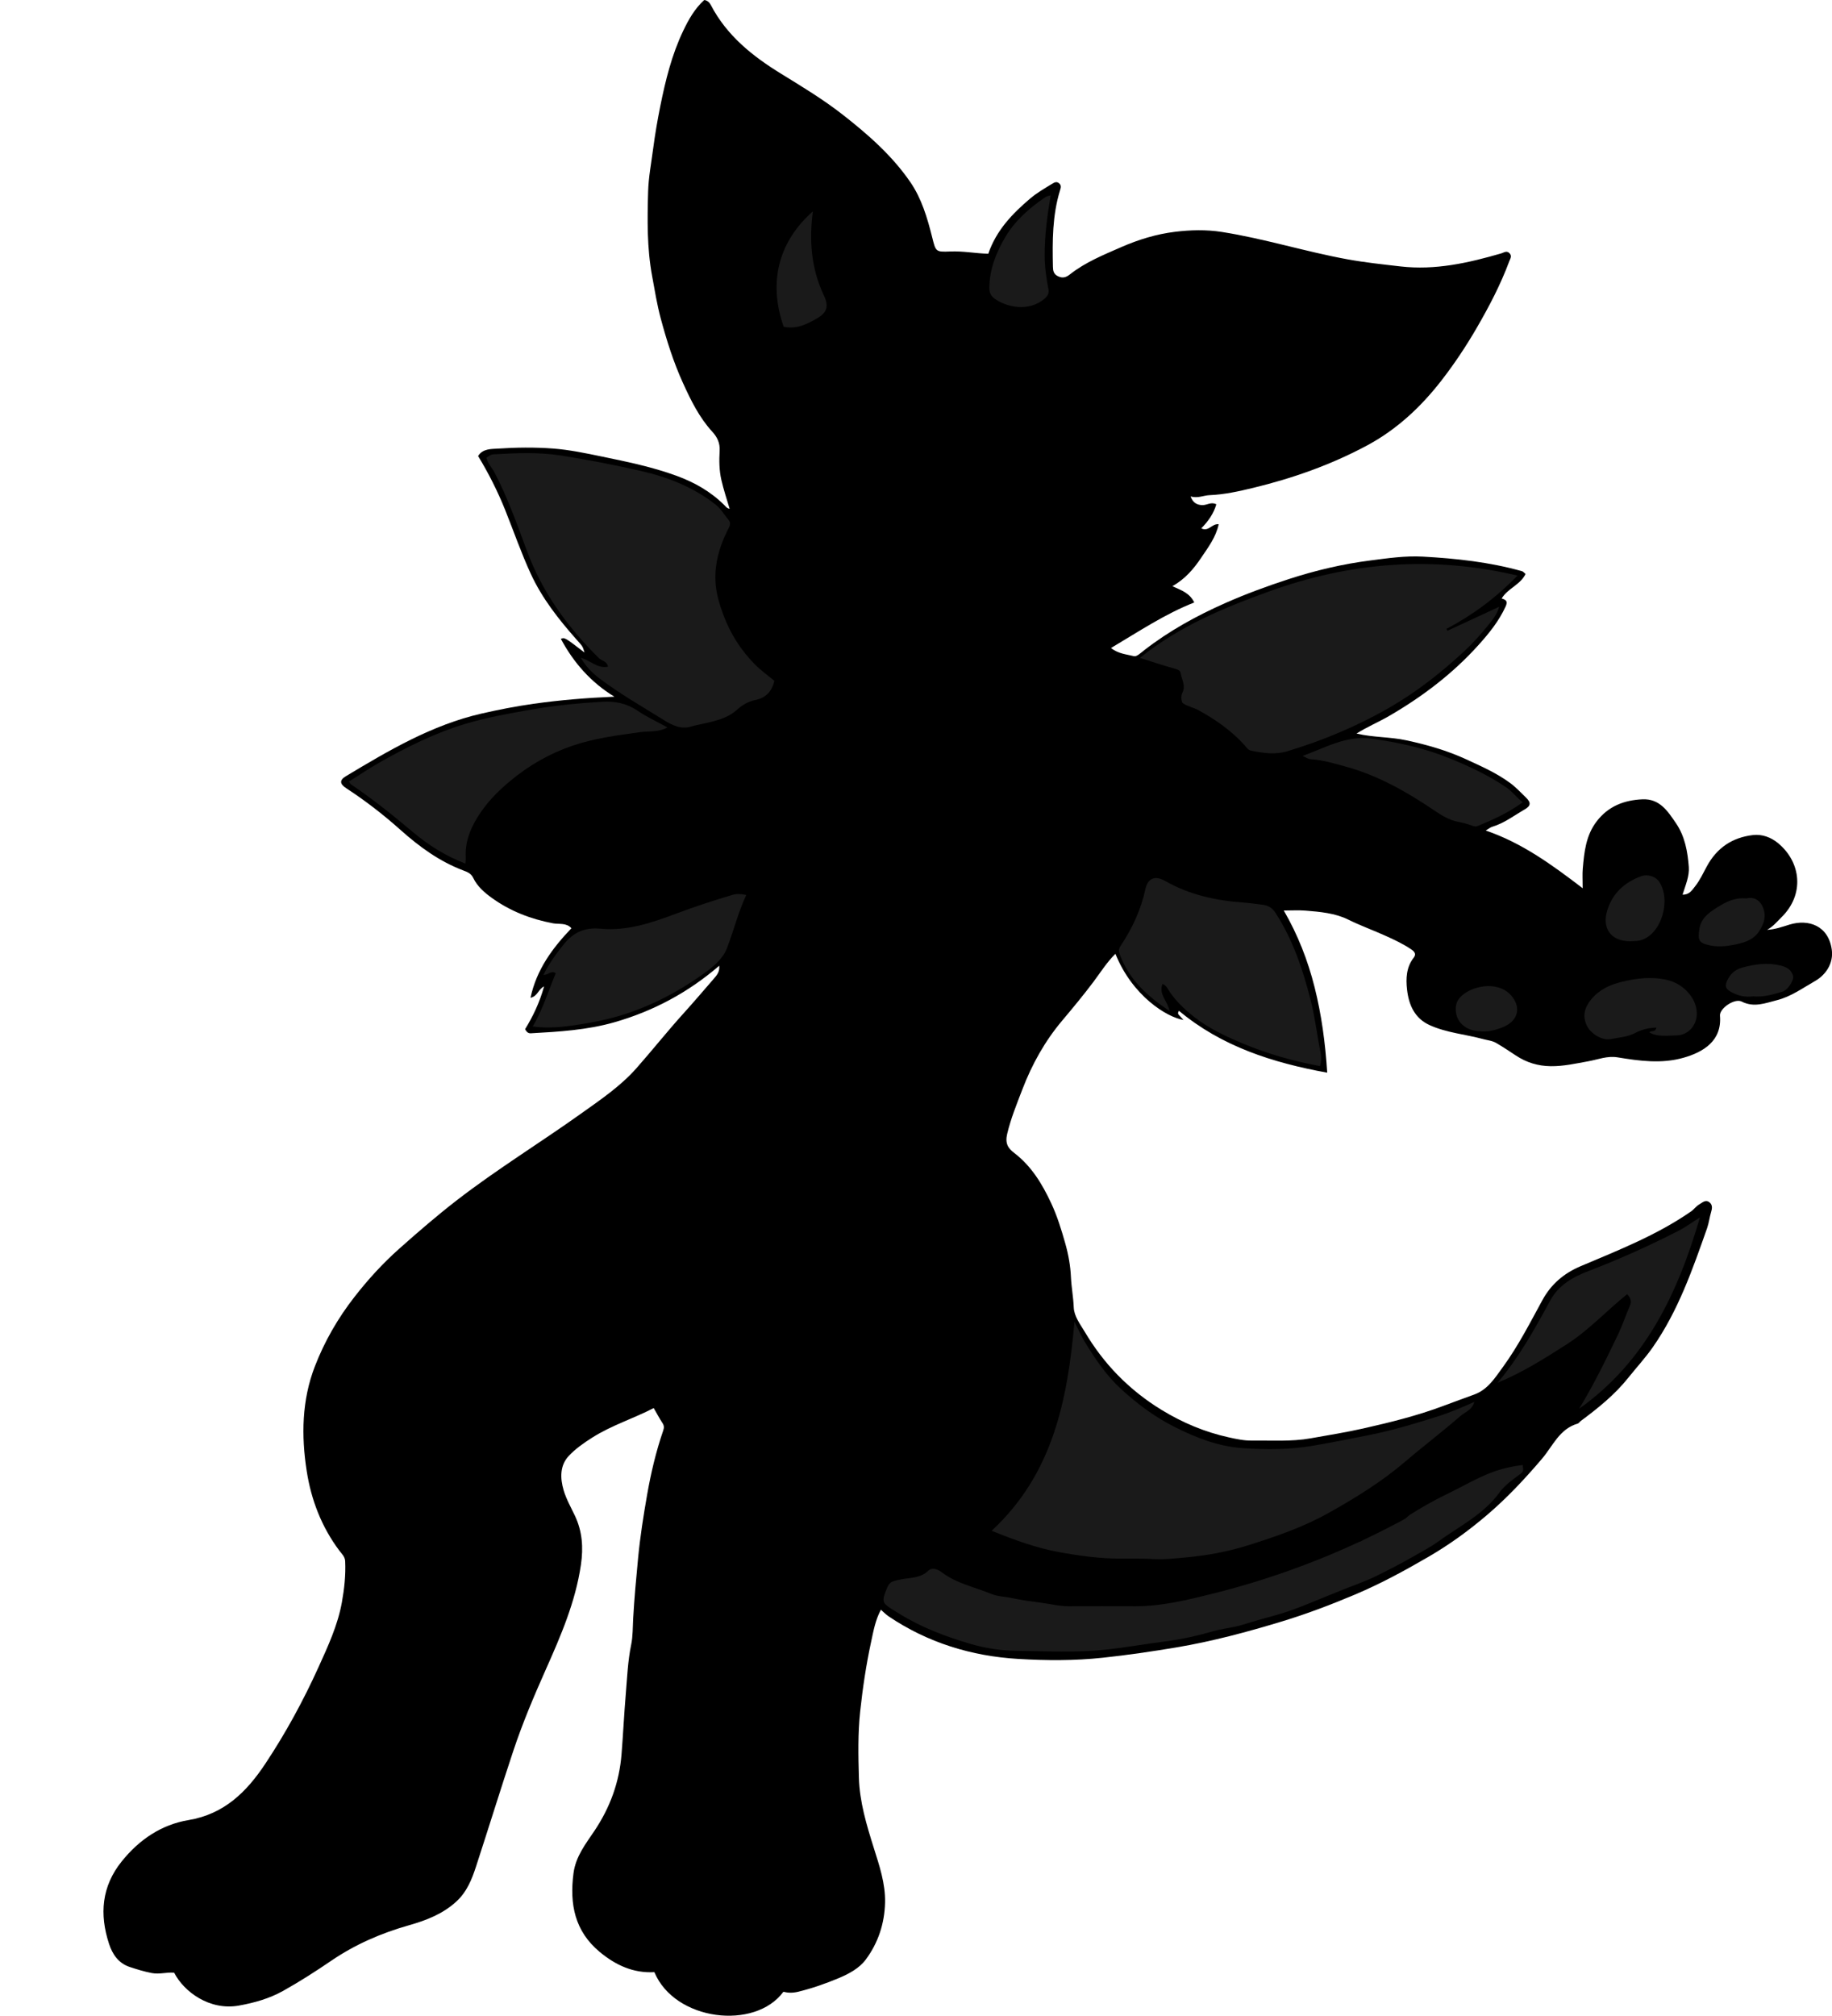 <?xml version="1.0" encoding="utf-8"?>
<!-- Generator: Adobe Illustrator 24.0.2, SVG Export Plug-In . SVG Version: 6.00 Build 0)  -->
<svg version="1.1" id="Layer_1" xmlns="http://www.w3.org/2000/svg" xmlns:xlink="http://www.w3.org/1999/xlink" x="0px" y="0px"
	 viewBox="0 0 895.54 984.98" style="enable-background:new 0 0 895.54 984.98;" xml:space="preserve">
<style type="text/css">
	.st0{fill:#1A1A1A;}
</style>
<g>
	<path d="M85.14,963.95c-3.55-0.37-7.12,0.89-10.94,0.16c-3.72-0.71-7.23-1.8-10.78-2.97c-5.56-1.83-8.49-6.29-10.13-11.32
		c-4.7-14.39-3.68-28,6.24-40.31c8.55-10.6,19.35-17.93,32.61-20.14c17.49-2.92,28.45-13.82,37.57-27.56
		c9.96-15,18.56-30.79,25.99-47.18c4.63-10.21,9.39-20.45,11.41-31.61c1.2-6.65,1.94-13.37,1.62-20.17
		c-0.1-2.21-1.67-3.59-2.78-5.06c-8.74-11.62-13.83-24.86-16.02-38.98c-2.68-17.22-2.42-34.57,3.97-51.1
		c4.72-12.21,11.22-23.53,19.34-33.94c6.64-8.53,13.9-16.48,21.93-23.61c9.19-8.17,18.49-16.21,28.26-23.76
		c19.56-15.1,40.6-27.98,60.68-42.3c9.49-6.76,19.22-13.33,27.01-22.14c7.84-8.87,15.2-18.16,23.14-26.93
		c4.98-5.5,9.78-11.15,14.64-16.75c1.54-1.77,2.96-3.44,2.69-6.39c-15.29,13.17-32.39,22.24-51.28,27.64
		c-13.28,3.8-27.1,4.62-40.86,5.38c-1.12,0.06-1.9-0.47-2.78-1.99c3.75-6.1,7.07-12.88,9.3-20.94c-2.92,1.48-3.15,4.84-6.64,5.58
		c2.95-13.76,10.65-24.21,20-33.98c-2.45-2.79-6.1-1.87-8.99-2.41c-10.94-2.07-21.02-5.99-29.98-12.46
		c-3.56-2.57-7.08-5.61-9.04-9.75c-1.07-2.26-3.08-2.95-4.93-3.65c-11.67-4.44-21.49-11.62-30.71-19.86
		c-8.31-7.42-17.13-14.23-26.47-20.32c-3.09-2.01-3.37-3.9-0.19-5.81c21-12.61,42.08-25.07,66.32-30.63
		c8.42-1.93,16.9-3.58,25.47-4.79c13.02-1.84,26.09-2.9,39.52-3.47c-11.48-6.99-19.93-16.63-26.17-28.27
		c1.88-0.74,1.88-0.74,11.57,6.69c-0.92-3.24-1.12-3.19-3.92-6.35c-8.69-9.83-16.79-20.05-22.35-32.11
		c-4.71-10.22-8.37-20.85-12.55-31.27c-3.67-9.12-8.04-17.79-13.2-26.28c2.27-3.68,6.47-3.42,9.64-3.63
		c8.96-0.6,18.02-0.71,26.97-0.04c7.94,0.59,15.84,2.25,23.67,3.87c12.43,2.57,24.88,5.1,36.85,9.5c8.71,3.2,16.61,7.69,23.23,14.28
		c0.67,0.67,1.22,1.56,2.59,1.79c-1.41-4.75-2.94-9.33-4.02-14.04c-1.1-4.76-1.13-9.53-0.86-14.3c0.22-3.78-1.16-6.67-3.57-9.29
		c-6.42-6.98-10.51-15.4-14.37-23.87c-4.59-10.08-7.92-20.63-10.81-31.34c-1.87-6.95-3-14.02-4.29-21.07
		c-2.5-13.6-2.31-27.36-1.92-41.08c0.2-7.01,1.55-13.99,2.46-20.97c0.92-6.98,2.1-13.9,3.49-20.78
		c2.55-12.59,5.58-25.04,11.18-36.76c2.71-5.68,5.71-10.96,10.33-15.12c1.73,0.3,2.63,1.4,3.22,2.51
		c7.79,14.92,20.32,24.93,34.3,33.52c10.28,6.32,20.62,12.57,30.15,20.02c12.39,9.68,24.24,20.06,33.14,33.09
		c5.43,7.95,8.22,17.35,10.56,26.71c1.78,7.09,1.65,7.36,8.79,7.05c6.29-0.28,12.48,0.95,18.66,1.11c3.94-11.49,11.78-19.6,20.5-27
		c3.24-2.75,6.93-4.87,10.55-7.09c1.27-0.77,2.29-1.38,3.54-0.36c1.21,1,0.9,2.1,0.46,3.54c-3.73,12.16-3.73,24.7-3.45,37.25
		c0.04,1.95,0.32,3.67,2.6,4.71c2.37,1.08,4.01,0.37,5.75-1c7.54-5.93,16.34-9.48,25.02-13.28c8.42-3.69,17.16-6.36,26.21-7.48
		c7.57-0.94,15.36-1.13,22.89,0.04c20.77,3.24,40.89,9.64,61.54,13.39c8.5,1.55,17.19,2.46,25.82,3.46
		c17.1,1.98,33.19-1.69,49.27-6.34c1.41-0.41,2.65-1.52,4.06-0.13c1.4,1.39,0.42,2.63-0.11,4.04c-4.23,11.37-9.83,22.04-15.9,32.51
		c-5.17,8.91-10.86,17.46-17.17,25.6c-10.09,13.02-21.92,24.05-36.5,31.86c-17.6,9.43-36.3,16.01-55.65,20.69
		c-6.96,1.68-14.01,3.26-21.26,3.55c-2.94,0.12-5.73,1.65-9.27,0.63c1.16,3.26,3.37,4.17,5.75,4.24c2.21,0.06,4.33-1.75,6.83-0.4
		c-1.27,4.45-3.84,8.15-7.35,11.76c3.68,1.77,5.09-2.38,8.51-2.03c-1.35,6.37-5.24,11.44-8.61,16.46
		c-3.53,5.26-7.72,10.26-14.02,13.83c4.37,2.01,8.42,3.27,10.68,7.95c-14.27,5.59-27.03,14.14-40.7,22.25
		c3.65,2.89,7.67,3.08,11.26,4c1.31,0.33,3.36-1.67,4.89-2.85c12.19-9.48,25.55-16.84,39.67-23.09c10.17-4.5,20.54-8.31,31.07-11.73
		c13.04-4.24,26.34-7.39,39.97-9.12c8.51-1.08,17.03-2.35,25.59-1.87c16.35,0.92,32.63,2.66,48.48,7.13
		c0.58,0.16,1.03,0.79,1.73,1.35c-2.54,5.3-8.71,7.02-11.69,11.98c2,0.63,3.16,1.2,1.94,3.9c-3.25,7.14-8.11,13.12-13.22,18.8
		c-12.63,14.04-27.53,25.33-43.87,34.79c-5.07,2.94-10.5,5.18-15.79,8.51c8.22,1.94,16.37,1.59,24.29,3.29
		c10.09,2.17,19.94,4.98,29.25,9.27c7.4,3.41,14.91,6.71,21.58,11.62c2.85,2.1,5.15,4.64,7.64,7.03c2.58,2.49,2.52,4.08-0.56,5.86
		c-5.2,2.99-10.02,6.75-15.91,8.5c-0.87,0.26-1.63,0.92-3.14,1.81c17.66,6.03,32.13,16.54,47.4,28.21c0-4.12-0.2-6.88,0.04-9.6
		c0.7-8.16,1.54-16.26,6.83-23.13c5.68-7.38,13.35-10.32,22.32-10.73c8.54-0.39,12.47,5.94,16.42,11.7
		c4.34,6.33,5.7,13.89,6.26,21.38c0.33,4.5-1.61,8.88-3.05,13.51c3.3,0.1,4.62-2.16,6.13-4.07c2.34-2.96,3.94-6.42,5.7-9.69
		c4.94-9.16,12.51-14.18,22.57-15.36c4.46-0.52,8.82,1.07,12.31,3.97c11.27,9.35,13.01,25.05,1.64,36.2
		c-2.21,2.17-4.16,4.61-7.01,6.13c3.92-0.17,7.41-1.47,10.94-2.55c9.27-2.82,19.03,0.46,20.67,12.3c0.89,6.46-2.79,12.22-8.22,15.3
		c-6.02,3.42-11.82,7.65-18.66,9.36c-5.58,1.4-11.11,3.72-17.18,0.65c-3.44-1.74-10.92,3.34-10.61,6.93
		c1.05,12.28-8.15,17.79-17.87,20.54c-10.72,3.03-21.49,1.55-32.12-0.2c-5.14-0.85-9.55,1.04-14.23,1.88
		c-6.14,1.1-12.15,2.5-18.49,2.43c-6.31-0.08-11.86-1.79-17.07-5.23c-3.12-2.06-6.24-4.15-9.49-6.05c-2.12-1.24-4.22-1.34-6.38-1.93
		c-8.76-2.4-17.98-3.07-26.34-6.89c-7.36-3.37-10.15-10-10.98-17.39c-0.6-5.36-0.38-10.86,3.25-15.52c1.36-1.74,0.46-2.95-1.16-4.05
		c-3.95-2.68-8.26-4.7-12.56-6.64c-6.06-2.74-12.31-4.98-18.33-7.96c-6.38-3.15-13.79-3.8-20.96-4.37
		c-3.27-0.26-6.58-0.04-10.49-0.04c6.85,11.79,11.79,24.4,15.1,37.62c3.34,13.35,5.19,26.92,6.13,41.62
		c-26.74-4.87-51.55-12.8-72.45-30.22c-0.97,1.37-0.13,1.88,0.38,2.47c0.54,0.62,1.11,1.22,1.8,1.97
		c-8.08-1.27-25-11.72-33.26-32.31c-4.26,4.21-7.35,9.21-10.84,13.84c-4.84,6.42-9.96,12.61-15.12,18.73
		c-8.56,10.15-14.85,21.47-19.55,33.75c-2.73,7.13-5.62,14.15-7.4,21.68c-1.11,4.66,0.43,7.01,3.37,9.25
		c8.44,6.44,13.7,15.11,18.11,24.54c2.99,6.39,5.03,13.05,6.94,19.8c1.52,5.37,2.5,10.9,2.75,16.37c0.23,4.96,1.17,9.82,1.37,14.78
		c0.17,4.43,3.15,8.22,5.38,11.97c4.52,7.61,9.87,14.74,16.04,21.05c6.41,6.56,13.62,12.3,21.52,17.11
		c10.24,6.25,21.15,10.85,32.87,13.42c3.67,0.8,7.36,1.61,11.18,1.56c9.61-0.12,19.27,0.59,28.78-1.09
		c8.67-1.53,17.36-2.93,25.96-4.87c13.19-2.98,26.29-6.23,38.97-10.99c5.03-1.89,10.07-3.72,15.12-5.56
		c6.58-2.41,10.08-8.11,13.89-13.32c7.53-10.3,13.3-21.67,19.41-32.84c4.22-7.7,10.37-13.02,18.71-16.55
		c18.47-7.82,37.22-15.17,53.88-26.71c1.54-1.06,2.56-2.65,4.12-3.51c1.46-0.81,2.96-2.47,4.91-1c1.64,1.24,1.31,3.16,0.87,4.61
		c-0.81,2.67-1.11,5.48-2.01,8.05c-7.1,20.15-14.12,40.35-26.5,58.11c-3.67,5.27-8.02,9.95-12,14.95
		c-6.64,8.33-14.81,14.88-23.26,21.16c-0.53,0.39-0.93,1.11-1.51,1.28c-8.91,2.56-12.16,10.97-17.43,17.16
		c-8.38,9.84-17.14,19.21-27,27.6c-8.88,7.56-18.24,14.35-28.31,20.21c-11.7,6.81-23.53,13.25-36.07,18.54
		c-11.73,4.95-23.59,9.46-35.74,13.15c-16.98,5.15-34.11,9.76-51.66,12.7c-11.95,2-23.9,3.75-35.96,5.04
		c-13.79,1.48-27.62,1.4-41.3,0.58c-22.77-1.35-44.26-7.91-63.42-20.85c-1.22-0.82-2.25-1.92-3.71-3.18
		c-2.74,5.09-3.67,10.53-4.8,15.77c-2.42,11.18-4.1,22.48-5.33,33.9c-1.16,10.81-0.92,21.57-0.63,32.31
		c0.32,11.78,3.73,23.1,7.27,34.35c2.74,8.69,5.73,17.45,5.52,26.75c-0.24,10.23-3.36,19.71-9.44,27.87
		c-3.22,4.32-8.32,7-13.25,9.07c-6.42,2.69-13.04,5.01-19.88,6.66c-2.53,0.61-4.8,0.58-7.13,0c-13.85,18.89-53.08,14.34-63.06-9.59
		c-10.36,0.58-18.99-3.47-26.7-9.86c-12.21-10.13-14.82-23.33-12.85-38.42c1.09-8.33,5.96-14.37,10.26-20.8
		c7.62-11.38,12.13-23.66,13.23-37.39c0.79-9.86,1.26-19.75,2.09-29.59c0.67-7.97,0.98-16.02,2.62-23.94
		c0.86-4.14,0.74-8.54,0.98-12.79c0.55-9.88,1.47-19.75,2.41-29.57c0.99-10.37,2.62-20.73,4.43-31.04
		c1.87-10.64,4.34-21.06,7.84-31.24c0.49-1.44,0.47-2.4-0.34-3.65c-1.5-2.3-2.79-4.74-4.3-7.35c-9.95,5.15-20.57,8.43-29.97,14.38
		c-4.18,2.64-8.3,5.53-11.57,9.02c-4.33,4.61-4.24,10.82-2.5,16.73c1.29,4.4,3.6,8.39,5.55,12.53c3.59,7.63,4.15,15.47,2.91,23.92
		c-2.67,18.18-9.83,34.7-17.2,51.25c-5.83,13.08-11.41,26.3-15.93,39.9c-6.21,18.67-12,37.48-18.11,56.19
		c-2.08,6.38-4.51,12.54-9.78,17.32c-6.66,6.05-14.74,9.13-23.03,11.48c-13.62,3.86-26.33,9.38-38.05,17.37
		c-7.63,5.2-15.43,10.2-23.48,14.7c-6.68,3.73-14.01,5.82-21.68,7.19C102.43,982.56,89.87,973.21,85.14,963.95z"/>
</g>
<g>
	<path class="st0" d="M283.93,321.43c4.62,1.19,8,5.36,13.24,4.35c-0.3-2.69-3-2.81-4.45-4.23c-15.21-15.05-27.56-31.95-35.08-52.21
		c-4.82-12.97-9.41-26.05-15.86-38.37c-1.28-2.44-3.36-4.45-3.98-7.3c1.1-0.75,2.09-1.6,3.45-1.68c11.15-0.59,22.19-1.15,33.43,0.66
		c12.9,2.07,25.71,4.53,38.42,7.43c13.27,3.03,25.87,7.93,36.73,16.51c2.64,2.09,4.24,5.04,6.38,7.54c1.51,1.77,0.04,3.76-0.82,5.51
		c-3.71,7.61-6,15.56-5.67,24.1c0.23,5.93,1.93,11.53,4.01,17.05c3.39,9,8.48,16.95,15.19,23.77c2.96,3.01,6.45,5.48,9.62,8.13
		c-1.26,5.26-4.15,8.37-9.69,9.46c-3.06,0.6-6.03,2.37-8.55,4.63c-4.93,4.43-11.26,5.7-17.45,7.04c-1.58,0.34-3.21,0.65-4.75,1.14
		c-5.22,1.67-9.59-0.62-13.66-3.15c-10.51-6.56-21.31-12.71-31.22-20.16C289.56,328.92,286.29,325.57,283.93,321.43z"/>
	<path class="st0" d="M484.74,747.99c29.83-27.6,37.07-63.47,40.49-102.13c2.1,4.22,3.57,7.47,5.44,10.49
		c4.99,8.08,10.27,15.88,17.3,22.34c7.86,7.22,16.28,13.53,25.92,18.42c10.6,5.38,21.61,9.66,33.27,10.48
		c11.62,0.81,23.37,0.83,35.13-1.23c9.48-1.66,18.91-3.49,28.33-5.42c11.01-2.26,21.74-5.52,32.46-8.91c5.86-1.86,11.43-4.28,17.6-7
		c-1.06,3.99-4.61,4.98-6.83,6.92c-8.77,7.66-18.09,14.69-26.94,22.26c-11.6,9.91-24.54,17.87-37.74,25.23
		c-12.33,6.87-25.74,11.48-39.3,15.72c-10.07,3.15-20.14,4.95-30.57,5.9c-4.95,0.45-9.87,1.03-14.81,0.77
		c-5.55-0.29-11.06-0.27-16.6-0.24c-10.1,0.05-20.25-1.35-30.28-3.18C506.58,756.39,496.14,752.59,484.74,747.99z"/>
	<path class="st0" d="M557.21,321.48c19.38-15.58,41.07-24.49,63.19-32.49c39.48-14.27,79.71-17.6,121.4-7.73
		c-10.45,10.79-21.92,19.28-34.73,26.04c0.16,0.3,0.32,0.61,0.48,0.91c8.15-3.77,16.3-7.55,25.29-11.71
		c-1.19,4.01-3.34,6.47-5.25,8.84c-3.57,4.44-7.39,8.75-11.56,12.63c-11.29,10.51-23.37,20.02-36.78,27.76
		c-15.75,9.09-32.41,16.02-49.79,21.31c-6.05,1.84-12.03,0.98-18-0.27c-1.48-0.31-2.33-1.82-3.32-2.91
		c-6.39-7.01-14.07-12.31-22.31-16.84c-2.42-1.33-5.26-1.78-7.82-3.54c-0.61-1.47-0.79-3.45-0.01-5.01
		c1.71-3.46-0.33-6.39-0.86-9.52c-0.23-1.39-1.38-1.81-2.82-2.2C568.83,325.26,563.44,323.44,557.21,321.48z"/>
	<path class="st0" d="M744.34,715.87c0.2,1.93,0.66,3.02-1.03,4.28c-3.7,2.73-7.69,5.5-10.33,9.15c-7.83,10.8-19.68,16.49-30,23.99
		c-3.77,2.74-8.38,5.11-12.62,7.56c-5.63,3.26-11.47,6.22-17.3,9.11c-5.79,2.87-12.09,4.97-18.07,7.4
		c-4.65,1.89-9.3,3.78-13.95,5.67c-2.72,1.11-5.44,2.21-8.2,3.22c-2.36,0.87-4.75,1.67-7.16,2.39c-1.91,0.58-3.83,1.11-5.75,1.64
		c-1.72,0.48-3.45,0.96-5.17,1.43c-3.57,0.99-7.2,2.32-10.79,3.1c-3.76,0.81-7.59,1.3-11.29,2.37c-7.32,2.1-14.82,3.81-22.45,4.79
		c-9.89,1.26-19.7,3.04-29.65,4.1c-14.46,1.55-28.89,0.74-43.3,0.6c-7.55-0.07-15.3-1.19-22.65-3.33
		c-12.25-3.57-24.2-8.09-35.07-14.84c-2.18-1.35-4.69-2.7-6.6-4.42c-1.5-1.35-1.13-3.45-0.5-5.17c2.15-5.84,2.31-6.04,8.02-7.17
		c4.49-0.88,9.45-0.51,13.27-4.21c1.85-1.79,4.6-0.78,6.42,0.62c7.27,5.58,16.18,7.33,24.38,10.69c3.11,1.28,6.66,1.3,9.91,2
		c4.93,1.06,9.85,1.72,14.82,2.37c4.38,0.57,8.68,1.69,13.15,1.68c10.83-0.03,21.66-0.04,32.49,0c12.83,0.04,25.74-3.13,38.11-6.22
		c12.25-3.06,24.36-6.7,36.26-10.91c11.91-4.21,23.61-8.98,35.07-14.3c0.54,0,1.5-0.7,2-0.94c0.79-0.37,1.57-0.74,2.36-1.12
		c1.51-0.72,3.02-1.46,4.52-2.2c3-1.49,5.99-3.01,8.95-4.57c1.47-0.78,3.01-1.5,4.43-2.37c1-0.61,1.7-1.51,2.7-2.15
		c2.76-1.75,5.58-3.42,8.42-5.03c3.08-1.74,6.2-3.4,9.39-4.93c8.57-4.11,16.7-9.18,25.88-11.97
		C736.57,717.12,740.2,716.33,744.34,715.87z"/>
	<path class="st0" d="M645.26,520.94c-12.99-2.41-25.45-5.91-37.49-10.95c-8.46-3.54-16.73-7.35-23.99-13.04
		c-5.08-3.99-9.72-8.42-13.08-14.01c-0.54-0.91-1.1-1.55-2.42-2.18c-2.04,5.16,2.59,8.44,3.43,13.28
		c-10.85-7.3-19.77-15.31-24.22-27.4c-0.64-1.74-0.82-2.77,0.3-4.44c5.64-8.46,9.89-17.55,12.08-27.59c1.2-5.53,4.69-7.01,9.83-4.08
		c11.92,6.81,24.85,9.54,38.37,10.51c3.08,0.22,6.19,0.7,9.27,1.07c2.43,0.3,4.53,1.42,6.2,4c8.54,13.2,13.37,27.76,17.21,42.83
		c2.14,8.4,3.06,16.98,4.81,25.43C645.98,516.41,645.91,518.65,645.26,520.94z"/>
	<path class="st0" d="M227.54,422c-9.75-3.75-17.99-8.95-25.53-15.28c-9.78-8.21-19.72-16.21-30.32-23.36
		c-0.39-0.26-0.61-0.76-1.14-1.46c5.26-3.28,10.33-6.72,15.65-9.71c13.1-7.35,26.52-14.04,40.96-18.39
		c10.63-3.2,21.51-5.15,32.44-7.06c11.52-2.01,23.06-3.14,34.7-3.83c6.25-0.37,11.93,0.69,17.27,4.32
		c4.56,3.09,9.63,5.43,14.68,8.22c-4.33,2.47-9.06,1.7-13.42,2.31c-11.17,1.57-22.32,2.97-33.04,6.64
		c-11.24,3.84-21.32,9.65-30.48,17.29c-6.26,5.21-11.73,10.82-16.01,17.84c-3.72,6.11-6.01,12.3-5.6,19.44
		C227.74,419.8,227.62,420.63,227.54,422z"/>
	<path class="st0" d="M364.78,437.33c-3.99,8.57-6.15,17.62-9.51,26.21c-2.07,5.29-6.87,9.01-11.37,12.25
		c-16.59,11.93-34.94,20.37-55.09,23.86c-9.08,1.57-18.41,3.28-28.38,1.93c5.01-8.46,7.6-17.46,11.26-26.03
		c-2.34-1.55-3.71,1-6.05,0.8c2.75-5.51,6.18-10.26,9.94-14.92c4.78-5.91,10.29-8.37,18.03-7.63c13.02,1.25,25.22-2.98,37.2-7.47
		c8.99-3.37,18.1-6.36,27.3-9.07C360.16,436.64,362.32,436.77,364.78,437.33z"/>
	<path class="st0" d="M831,594.83c-10.95,37.52-26.83,70.67-59.05,93.52c7.09-11.69,13.1-23.93,18.98-36.22
		c2.17-4.54,3.75-9.36,5.77-13.98c0.9-2.05,0.63-3.64-1.27-5.77c-10.07,8.07-18.79,17.63-29.66,24.57
		c-10.83,6.91-21.64,13.77-33.68,18.69c10.39-12.29,18.13-26.16,25.7-40.15c4.09-7.55,11.15-11.54,18.74-14.43
		c15.11-5.75,29.81-12.39,44.19-19.76C824.05,599.59,827.08,597.32,831,594.83z"/>
	<path class="st0" d="M744.31,392.05c-7.13,5.22-14.55,8.49-22.04,11.61c-1,0.42-1.84,0.07-2.82-0.28
		c-2.14-0.76-4.35-1.37-6.58-1.79c-4.42-0.82-8.04-3.08-11.72-5.56c-13.4-9.04-27.36-17.04-43.12-21.38
		c-5.65-1.56-11.28-3.26-17.16-3.66c-1.44-0.1-2.47-0.79-4.07-1.64c11.11-3.98,21.24-10.07,33.47-8.43
		c13.29,1.79,26.28,4.71,38.72,9.78c9.53,3.89,18.82,8.25,27.38,14.09C739.31,386.82,741.28,389.54,744.31,392.05z"/>
	<path class="st0" d="M806.28,504.5c0.71-1.24,2.77,0.25,3.41-2.35c-3.85,0.06-7.31,0.98-10.41,2.62
		c-3.73,1.97-7.84,2.14-11.76,2.96c-4.28,0.9-9.76-2.57-11.68-6.28c-2.54-4.92-1.19-9.29,2.04-13.17c3.88-4.67,9.03-7.11,14.99-8.55
		c7.46-1.8,14.77-2.63,22.31-0.83c7.55,1.8,14.12,8.65,14.28,16.09c0.13,5.91-4.05,10.68-9.66,10.95
		C811.39,506.33,809.42,506.14,806.28,504.5z"/>
	<path class="st0" d="M513.61,95.48c-1.67,9.78-2.97,19.49-2.94,29.34c0.01,5.59,0.79,11.09,1.84,16.55
		c0.4,2.05-0.53,3.42-1.93,4.61c-7.64,6.49-18.56,4.29-24.57-0.19c-1.67-1.25-2.41-2.84-2.39-5.1c0.09-9.13,3.29-17.25,7.84-24.91
		c4.7-7.9,11.44-13.86,18.94-19.03C511.34,96.09,512.3,95.67,513.61,95.48z"/>
	<path class="st0" d="M383.08,159.67c-8.17-23.4-1.23-42.73,14.26-56.38c-1.84,14.29-0.82,27.97,5.39,41.05
		c2.56,5.39,1.53,8.44-3.48,11.31C394.44,158.4,389.41,161.01,383.08,159.67z"/>
	<path class="st0" d="M796.88,459.94c-9.5,0.01-13.99-6.42-11.11-15.38c2.65-8.24,8.37-13.33,16.21-16.31
		c3.41-1.3,7.33-0.09,9.2,2.78c5.81,8.94,0.97,25.92-9.57,28.52C799.93,459.96,798.33,459.76,796.88,459.94z"/>
	<path class="st0" d="M853.66,439c3.35-0.82,6.14,0.45,7.73,3.55c2.34,4.55,1.06,8.83-1.7,12.82c-2.98,4.29-7.82,5.44-12.33,6.34
		c-3.65,0.73-7.62,1.04-11.48,0.25c-5.58-1.14-6.01-2.65-5.14-8.17c0.93-5.89,6.08-8.86,10.64-11.58
		C844.92,440.1,849.03,438.51,853.66,439z"/>
	<path class="st0" d="M724.02,503.93c-7.59,0-12.69-4.74-12.4-11.38c0.08-1.93,0.73-3.52,1.9-4.93c4.65-5.59,18.28-9.02,25.17-1.21
		c4.48,5.08,3.86,11.08-1.97,14.5C734.11,502.44,728.37,504.41,724.02,503.93z"/>
	<path class="st0" d="M856.91,486.86c-3.73,0.58-7.37-0.32-10.72-2.15c-3-1.64-3.13-3.39-1.4-6.5c1.61-2.9,3.75-4.56,7.05-5.45
		c6.24-1.69,12.34-2.54,18.75-0.91c3.01,0.76,5.12,2.09,5.92,5.03c0.55,2.03-2.61,6.89-5.08,7.65
		C866.77,485.95,862.05,487.33,856.91,486.86z"/>
</g>
</svg>
